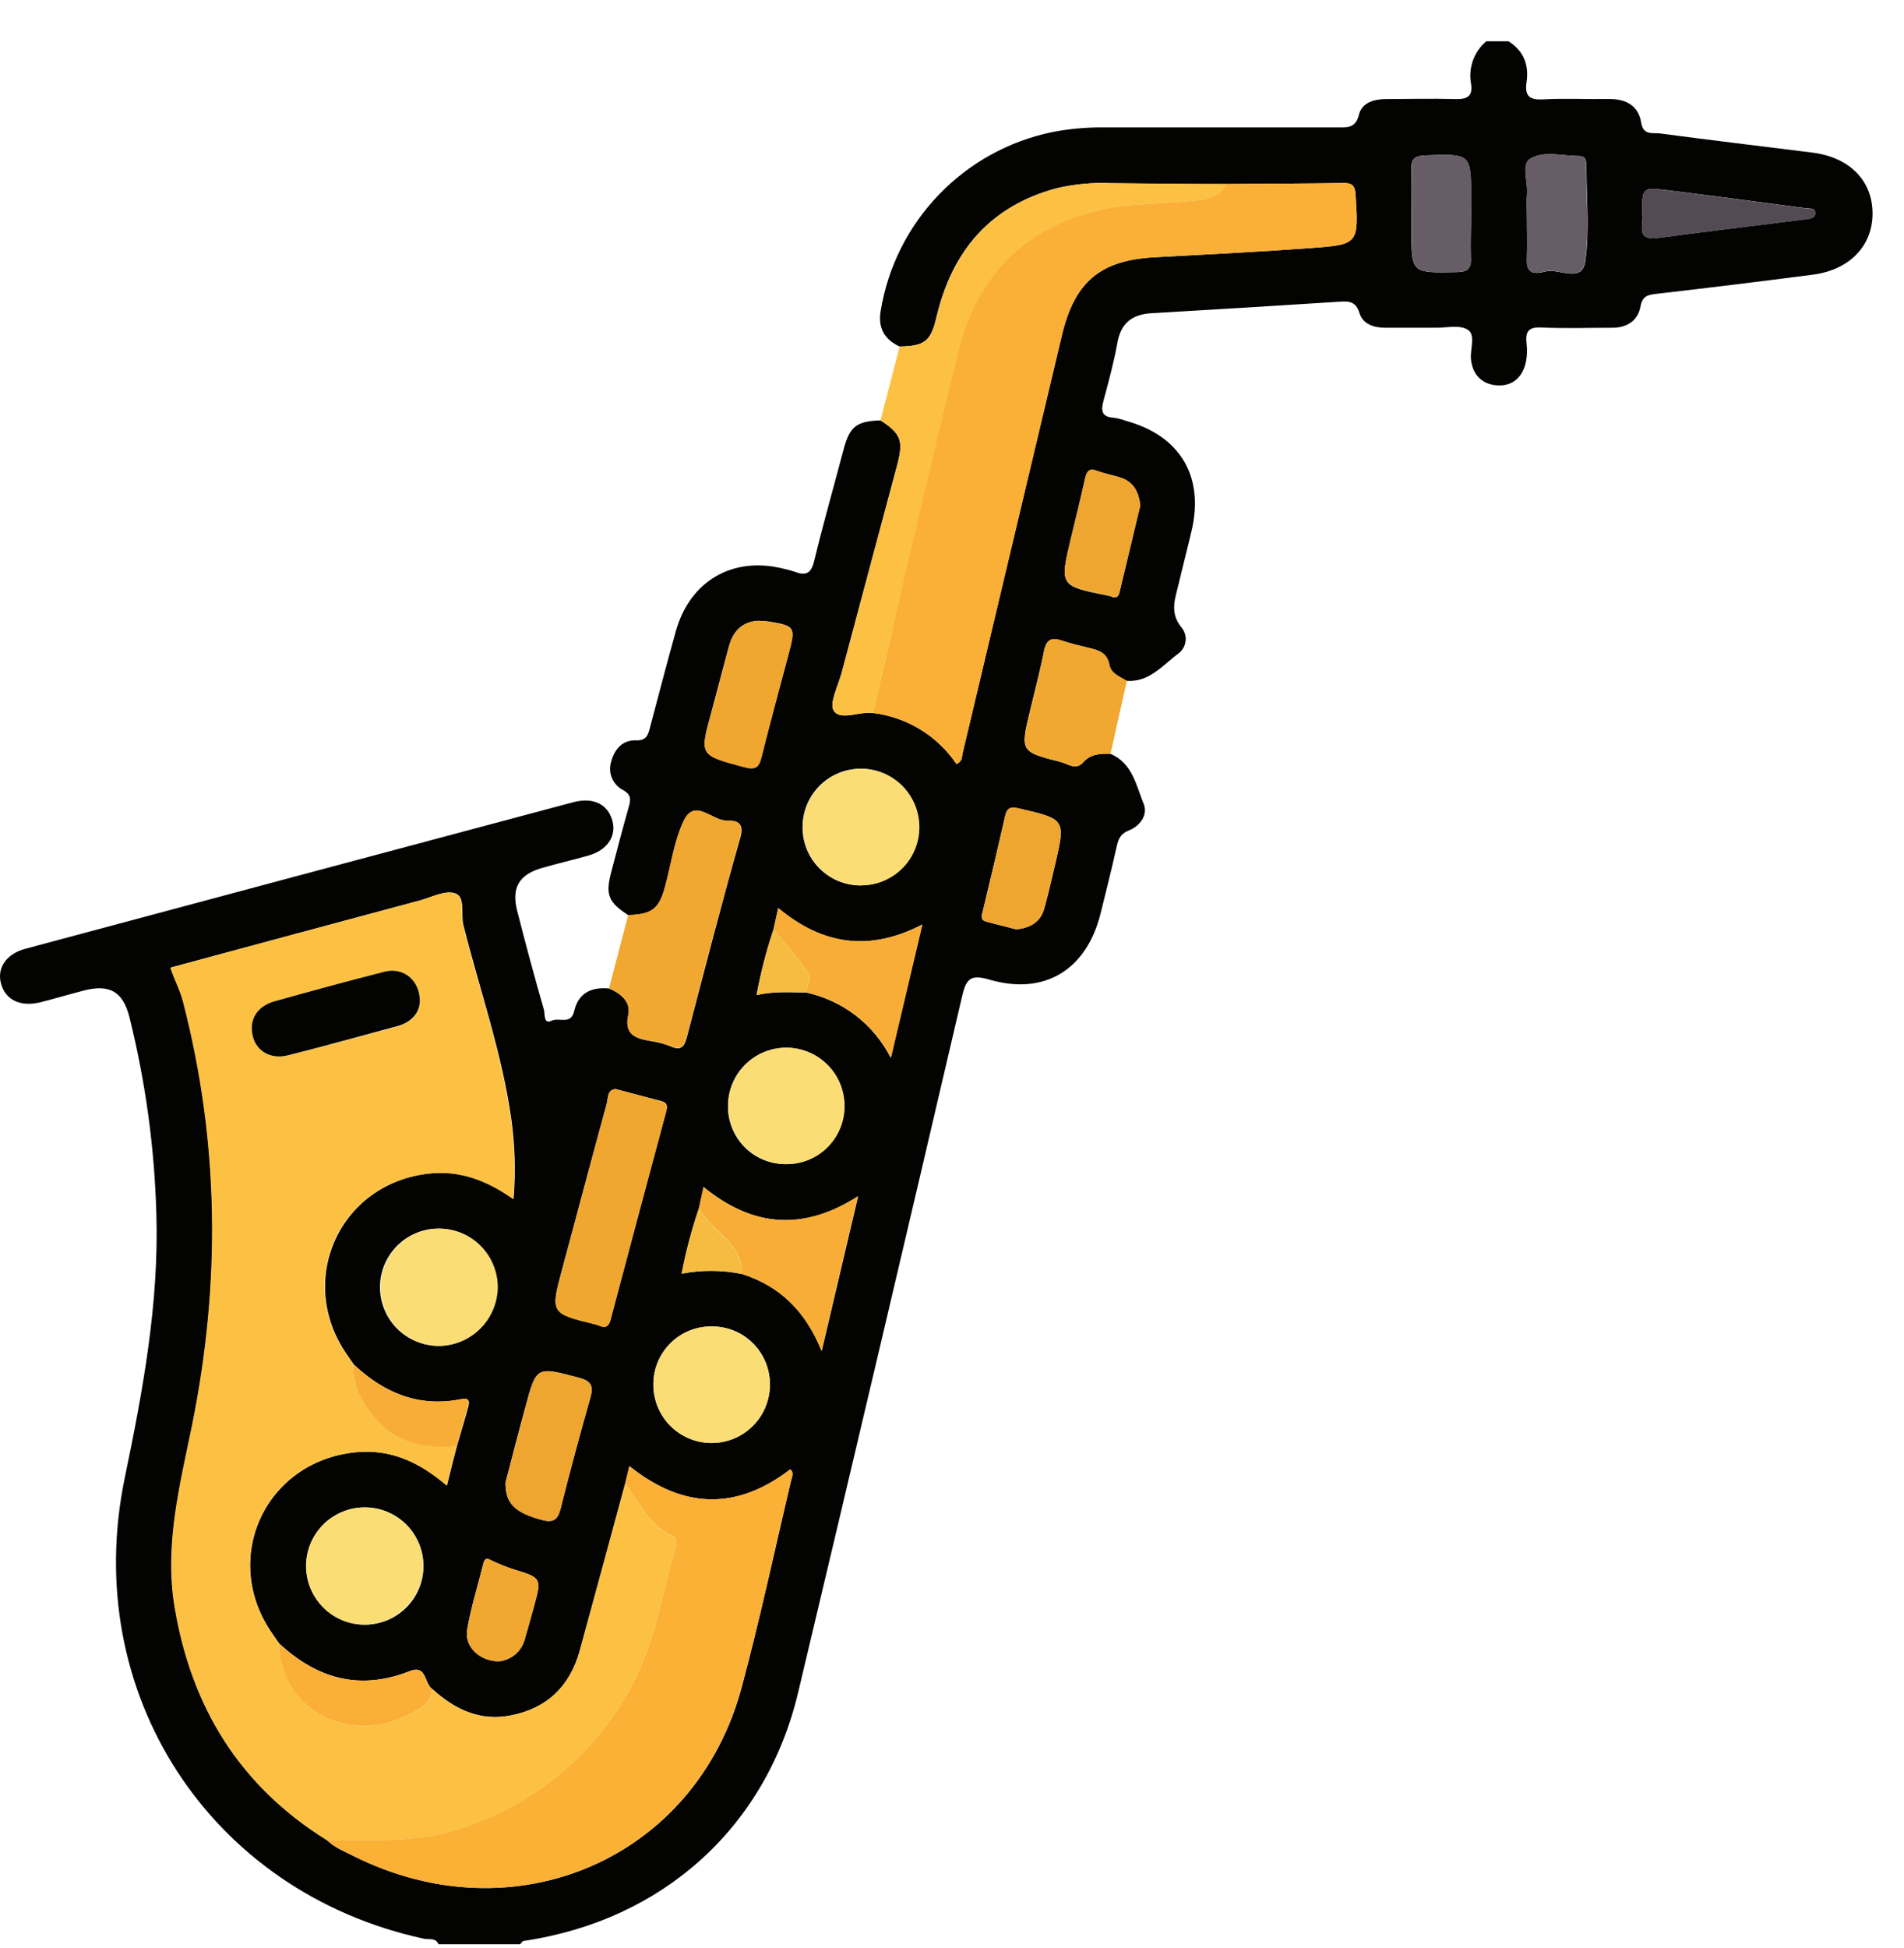 <svg width="44" height="45" viewBox="0 0 44 45" fill="none" xmlns="http://www.w3.org/2000/svg">
<path d="M20.79 8.006C20.435 7.84 20.284 7.574 20.353 7.176C20.519 6.169 20.986 5.237 21.693 4.501C22.399 3.765 23.312 3.26 24.311 3.053C24.718 2.973 25.132 2.937 25.546 2.944C27.331 2.944 29.117 2.944 30.904 2.944C31.133 2.944 31.326 2.967 31.404 2.651C31.471 2.373 31.747 2.291 32.022 2.289C32.551 2.289 33.081 2.274 33.609 2.289C33.893 2.3 34.047 2.238 33.992 1.921C33.962 1.743 33.979 1.56 34.041 1.39C34.103 1.221 34.208 1.071 34.346 0.954L34.861 0.954C35.215 1.176 35.337 1.506 35.277 1.903C35.229 2.233 35.36 2.315 35.676 2.296C36.175 2.269 36.677 2.296 37.176 2.288C37.569 2.282 37.863 2.435 37.927 2.836C37.973 3.129 38.188 3.065 38.344 3.081C39.518 3.236 40.695 3.378 41.872 3.524C42.731 3.629 43.265 4.16 43.273 4.918C43.281 5.676 42.744 6.234 41.899 6.345C40.695 6.501 39.49 6.649 38.283 6.788C38.081 6.812 37.956 6.833 37.91 7.082C37.848 7.414 37.595 7.574 37.251 7.572C36.706 7.572 36.163 7.591 35.621 7.566C35.324 7.551 35.249 7.657 35.277 7.927C35.297 8.084 35.29 8.242 35.255 8.396C35.174 8.725 34.944 8.923 34.605 8.903C34.266 8.884 34.032 8.674 33.993 8.305C33.968 8.068 34.108 7.739 33.92 7.618C33.732 7.498 33.424 7.575 33.169 7.572C32.782 7.572 32.396 7.572 32.01 7.572C31.743 7.572 31.494 7.484 31.418 7.237C31.331 6.954 31.169 6.956 30.944 6.971C29.503 7.064 28.062 7.152 26.62 7.235C26.176 7.26 25.908 7.45 25.824 7.911C25.741 8.373 25.623 8.801 25.505 9.242C25.443 9.471 25.441 9.632 25.734 9.649C25.833 9.664 25.93 9.689 26.023 9.723C27.271 10.067 27.833 11.002 27.536 12.265C27.442 12.667 27.337 13.066 27.243 13.469C27.161 13.821 27.014 14.156 27.314 14.508C27.348 14.552 27.372 14.602 27.387 14.655C27.401 14.708 27.404 14.764 27.397 14.818C27.39 14.873 27.372 14.925 27.344 14.973C27.316 15.021 27.279 15.062 27.235 15.096C26.871 15.361 26.565 15.767 26.037 15.729C25.877 15.634 25.671 15.553 25.638 15.365C25.585 15.073 25.383 15.021 25.159 14.967C24.952 14.916 24.742 14.869 24.54 14.8C24.3 14.718 24.18 14.773 24.127 15.038C24.037 15.496 23.914 15.955 23.805 16.413C23.576 17.362 23.576 17.367 24.517 17.605C24.68 17.646 24.861 17.805 25.031 17.611C25.2 17.416 25.428 17.408 25.66 17.415C26.17 17.628 26.254 18.143 26.429 18.569C26.534 18.823 26.348 19.085 26.085 19.186C25.888 19.263 25.844 19.39 25.805 19.562C25.69 20.076 25.561 20.593 25.434 21.101C25.111 22.406 24.136 23.006 22.859 22.63C22.432 22.506 22.328 22.61 22.234 23.014C20.983 28.378 19.72 33.739 18.445 39.097C17.704 42.215 15.318 44.365 12.102 44.84C12.072 44.84 12.047 44.891 12.019 44.917H10.134C10.069 44.759 9.912 44.814 9.8 44.79C4.847 43.718 1.854 39.111 2.882 34.149C3.3 32.133 3.677 30.111 3.613 28.032C3.57 26.503 3.361 24.982 2.991 23.497C2.843 22.909 2.533 22.731 1.94 22.883C1.609 22.969 1.28 23.066 0.948 23.151C0.479 23.273 0.122 23.104 0.022 22.718C-0.074 22.357 0.151 22.031 0.594 21.917C4.811 20.786 9.029 19.658 13.247 18.533C13.696 18.412 14.034 18.57 14.146 18.94C14.258 19.31 14.038 19.639 13.602 19.764C13.246 19.866 12.884 19.949 12.528 20.051C11.991 20.206 11.812 20.509 11.955 21.056C12.149 21.819 12.354 22.576 12.57 23.328C12.597 23.417 12.556 23.671 12.742 23.583C12.928 23.495 13.192 23.687 13.269 23.36C13.366 22.938 13.67 22.796 14.079 22.837C14.344 22.951 14.585 23.145 14.522 23.445C14.428 23.884 14.659 23.983 14.997 24.044C15.167 24.066 15.333 24.108 15.493 24.171C15.735 24.285 15.815 24.181 15.873 23.961C16.279 22.418 16.675 20.869 17.112 19.337C17.214 18.974 16.982 18.959 16.796 18.961C16.453 18.961 16.054 18.428 15.799 18.972C15.578 19.442 15.509 19.983 15.37 20.491C15.232 21 15.071 21.124 14.522 21.144C14.058 20.845 13.988 20.672 14.125 20.147C14.256 19.651 14.384 19.156 14.525 18.659C14.575 18.481 14.602 18.364 14.39 18.247C14.275 18.186 14.185 18.085 14.137 17.963C14.089 17.842 14.086 17.707 14.128 17.583C14.208 17.293 14.398 17.093 14.7 17.104C14.943 17.112 14.976 16.976 15.021 16.807C15.218 16.063 15.412 15.318 15.619 14.579C15.945 13.421 16.929 12.85 18.089 13.134C18.187 13.154 18.283 13.181 18.378 13.213C18.625 13.306 18.745 13.244 18.813 12.967C19.025 12.095 19.271 11.23 19.5 10.365C19.638 9.851 19.8 9.729 20.348 9.712C20.822 10.021 20.884 10.182 20.732 10.751C20.306 12.347 19.878 13.944 19.451 15.54C19.371 15.842 19.153 16.253 19.271 16.426C19.433 16.655 19.864 16.426 20.178 16.473C20.564 16.521 20.936 16.65 21.268 16.853C21.6 17.056 21.885 17.328 22.103 17.65C22.245 17.587 22.225 17.489 22.243 17.41C23.006 14.188 23.772 10.965 24.54 7.743C24.834 6.507 25.431 6.009 26.688 5.943C27.888 5.879 29.093 5.818 30.285 5.731C31.403 5.65 31.396 5.636 31.327 4.502C31.315 4.3 31.259 4.226 31.053 4.229C30.153 4.243 29.253 4.244 28.353 4.251C27.453 4.258 26.557 4.241 25.659 4.232C25.246 4.214 24.831 4.253 24.428 4.346C22.881 4.757 22.003 5.796 21.641 7.324C21.509 7.894 21.363 7.994 20.79 8.006ZM17.874 21.476C17.708 21.971 17.577 22.477 17.483 22.99C17.898 22.893 18.267 22.927 18.629 22.929C19.046 23.02 19.439 23.202 19.777 23.463C20.115 23.724 20.391 24.058 20.585 24.439C20.837 23.372 21.067 22.394 21.312 21.359C20.089 21.994 19.006 21.831 17.984 20.978L17.874 21.476ZM17.157 29.434C18.004 29.709 18.607 30.264 18.989 31.211C19.288 29.942 19.552 28.82 19.831 27.636C18.55 28.453 17.391 28.344 16.261 27.424C16.219 27.618 16.187 27.768 16.154 27.916C15.987 28.409 15.853 28.913 15.755 29.425C16.218 29.335 16.695 29.338 17.157 29.434ZM7.559 42.513C7.736 42.686 7.965 42.774 8.179 42.882C11.908 44.745 16.081 42.939 17.141 38.977C17.566 37.392 17.907 35.785 18.286 34.187C18.303 34.114 18.353 34.027 18.264 33.944C17.02 34.901 15.78 34.861 14.546 33.87C14.508 34.026 14.478 34.149 14.45 34.273C14.099 35.561 13.753 36.851 13.398 38.139C13.169 38.953 12.649 39.463 11.815 39.628C11.094 39.773 10.509 39.491 9.99 39.019C9.804 38.896 9.864 38.452 9.473 38.605C8.319 39.064 7.326 38.785 6.446 37.961C6.398 37.891 6.351 37.821 6.302 37.752C5.084 36.026 6.118 33.759 8.224 33.55C9.018 33.471 9.692 33.77 10.329 34.32C10.412 33.976 10.483 33.696 10.558 33.411C10.646 33.109 10.737 32.81 10.819 32.508C10.855 32.381 10.851 32.286 10.661 32.324C9.682 32.52 8.872 32.181 8.17 31.516C8.122 31.447 8.075 31.375 8.026 31.306C6.82 29.588 7.849 27.324 9.938 27.108C10.636 27.036 11.253 27.266 11.868 27.699C11.918 27.086 11.9 26.469 11.817 25.859C11.601 24.325 11.084 22.866 10.709 21.372C10.645 21.117 10.764 20.722 10.519 20.638C10.29 20.558 9.973 20.729 9.698 20.804C7.783 21.317 5.869 21.834 3.944 22.353C4.033 22.628 4.165 22.864 4.234 23.128C5.079 26.384 5.111 29.657 4.442 32.942C4.162 34.325 3.801 35.703 4.045 37.141C4.426 39.45 5.55 41.267 7.559 42.513ZM14.226 25.159C14.025 25.174 14.056 25.38 14.02 25.503C13.677 26.768 13.333 28.039 12.996 29.307C12.718 30.338 12.716 30.338 13.767 30.597C13.794 30.604 13.821 30.614 13.847 30.625C14.006 30.693 14.076 30.632 14.114 30.471C14.533 28.883 14.957 27.297 15.386 25.712C15.417 25.598 15.449 25.483 15.29 25.44C14.945 25.348 14.6 25.26 14.225 25.159H14.226ZM10.119 31.093C10.297 31.095 10.474 31.062 10.639 30.996C10.804 30.93 10.955 30.832 11.082 30.708C11.21 30.583 11.311 30.435 11.381 30.272C11.451 30.108 11.489 29.932 11.491 29.754C11.493 29.576 11.46 29.4 11.394 29.235C11.328 29.069 11.23 28.919 11.106 28.791C10.981 28.664 10.833 28.562 10.67 28.492C10.506 28.422 10.33 28.385 10.152 28.383C9.793 28.378 9.447 28.517 9.19 28.768C8.932 29.019 8.785 29.362 8.781 29.721C8.777 30.081 8.915 30.427 9.166 30.684C9.417 30.941 9.76 31.088 10.119 31.093ZM8.439 37.534C8.799 37.532 9.142 37.387 9.395 37.132C9.648 36.876 9.789 36.531 9.787 36.171C9.785 35.812 9.64 35.468 9.385 35.215C9.129 34.963 8.784 34.822 8.424 34.824C8.065 34.826 7.721 34.971 7.468 35.226C7.216 35.481 7.075 35.827 7.077 36.186C7.079 36.545 7.224 36.889 7.479 37.142C7.734 37.395 8.08 37.535 8.439 37.534ZM18.182 26.895C18.448 26.892 18.706 26.811 18.926 26.662C19.145 26.512 19.316 26.301 19.415 26.055C19.515 25.809 19.54 25.539 19.486 25.279C19.433 25.019 19.304 24.78 19.115 24.593C18.926 24.407 18.686 24.28 18.426 24.229C18.165 24.178 17.895 24.206 17.65 24.308C17.405 24.41 17.196 24.582 17.048 24.803C16.901 25.024 16.823 25.284 16.823 25.55C16.82 25.728 16.854 25.905 16.922 26.07C16.989 26.235 17.09 26.385 17.217 26.511C17.343 26.637 17.494 26.735 17.66 26.801C17.826 26.867 18.003 26.899 18.182 26.895ZM16.457 30.644C16.191 30.641 15.931 30.718 15.708 30.863C15.485 31.009 15.311 31.217 15.206 31.461C15.102 31.706 15.072 31.976 15.121 32.238C15.17 32.499 15.295 32.74 15.48 32.931C15.666 33.121 15.904 33.252 16.164 33.308C16.424 33.363 16.695 33.34 16.942 33.242C17.189 33.144 17.402 32.975 17.553 32.756C17.704 32.537 17.787 32.278 17.791 32.012C17.797 31.834 17.766 31.657 17.701 31.49C17.636 31.324 17.539 31.173 17.414 31.045C17.29 30.918 17.141 30.816 16.977 30.747C16.812 30.678 16.636 30.643 16.457 30.644ZM19.901 20.451C20.167 20.449 20.426 20.369 20.646 20.22C20.867 20.072 21.038 19.861 21.139 19.615C21.24 19.369 21.266 19.099 21.213 18.838C21.161 18.578 21.033 18.339 20.845 18.151C20.656 17.963 20.417 17.835 20.156 17.783C19.896 17.731 19.625 17.758 19.38 17.859C19.134 17.96 18.924 18.132 18.775 18.352C18.627 18.573 18.547 18.832 18.546 19.098C18.544 19.277 18.577 19.454 18.644 19.62C18.711 19.786 18.811 19.936 18.937 20.063C19.064 20.189 19.214 20.289 19.379 20.357C19.545 20.424 19.722 20.458 19.901 20.456V20.451ZM17.522 14.341C17.154 14.361 16.941 14.58 16.845 14.931C16.707 15.439 16.576 15.949 16.439 16.457C16.165 17.458 16.167 17.445 17.19 17.717C17.455 17.789 17.534 17.735 17.598 17.488C17.794 16.701 18.008 15.919 18.216 15.136C18.393 14.469 18.386 14.458 17.707 14.35C17.653 14.354 17.596 14.347 17.522 14.341ZM11.681 34.256C11.681 34.748 11.911 34.943 12.511 35.111C12.774 35.184 12.887 35.123 12.955 34.854C13.169 33.996 13.4 33.142 13.642 32.292C13.72 32.013 13.662 31.901 13.365 31.825C12.395 31.571 12.397 31.556 12.139 32.519C11.973 33.123 11.817 33.73 11.681 34.256ZM26.351 11.677C26.316 11.371 26.202 11.149 25.932 11.049C25.745 10.982 25.545 10.952 25.359 10.881C25.174 10.81 25.112 10.89 25.074 11.061C24.972 11.519 24.858 11.977 24.749 12.435C24.487 13.537 24.487 13.537 25.603 13.76C25.631 13.765 25.659 13.773 25.686 13.783C25.791 13.831 25.846 13.783 25.87 13.686L26.351 11.677ZM33.995 4.969V4.584C33.995 3.545 33.995 3.554 32.939 3.59C32.703 3.598 32.608 3.665 32.616 3.91C32.629 4.368 32.616 4.826 32.616 5.277C32.616 6.315 32.616 6.308 33.646 6.287C33.898 6.287 34.008 6.222 33.99 5.952C33.98 5.625 33.995 5.297 33.995 4.969ZM35.284 4.944C35.284 5.3 35.294 5.656 35.284 6.013C35.272 6.387 35.557 6.31 35.727 6.27C36.039 6.198 36.565 6.558 36.637 6.026C36.734 5.313 36.661 4.575 36.661 3.85C36.661 3.736 36.654 3.604 36.496 3.605C36.113 3.605 35.683 3.476 35.365 3.665C35.15 3.793 35.312 4.196 35.289 4.476C35.274 4.629 35.284 4.787 35.284 4.944ZM23.488 21.471C23.82 21.433 24.05 21.294 24.135 20.978C24.22 20.662 24.303 20.317 24.38 19.984C24.626 18.921 24.624 18.927 23.544 18.676C23.341 18.629 23.269 18.668 23.224 18.866C23.063 19.587 22.89 20.307 22.717 21.026C22.691 21.14 22.632 21.255 22.804 21.296L23.488 21.471ZM11.52 38.381C11.66 38.369 11.793 38.314 11.902 38.224C12.01 38.134 12.088 38.013 12.125 37.877C12.197 37.633 12.264 37.387 12.332 37.141C12.522 36.454 12.521 36.454 11.862 36.253C11.701 36.2 11.543 36.137 11.389 36.065C11.298 36.024 11.212 35.951 11.171 36.118C11.045 36.628 10.884 37.132 10.796 37.647C10.73 38.035 11.073 38.373 11.52 38.381ZM37.948 4.939C38.011 5.146 37.754 5.572 38.325 5.496C39.452 5.345 40.581 5.209 41.709 5.068C41.81 5.055 41.938 5.047 41.948 4.935C41.959 4.795 41.816 4.82 41.719 4.809C40.648 4.668 39.579 4.523 38.507 4.392C37.95 4.327 37.949 4.339 37.948 4.943V4.939Z" fill="#030302"/>
<path d="M25.663 17.415C25.434 17.408 25.205 17.415 25.033 17.611C24.861 17.806 24.682 17.646 24.52 17.605C23.577 17.367 23.578 17.362 23.807 16.413C23.922 15.955 24.037 15.496 24.129 15.038C24.182 14.773 24.302 14.718 24.543 14.8C24.744 14.869 24.954 14.915 25.161 14.967C25.39 15.022 25.587 15.073 25.64 15.365C25.673 15.553 25.879 15.634 26.04 15.729C25.914 16.291 25.788 16.853 25.663 17.415Z" fill="#F1A830"/>
<path d="M20.178 16.471C19.864 16.43 19.433 16.659 19.271 16.424C19.157 16.251 19.371 15.84 19.451 15.538C19.876 13.941 20.303 12.345 20.732 10.748C20.884 10.176 20.822 10.019 20.348 9.709C20.494 9.141 20.642 8.574 20.79 8.006C21.362 7.994 21.509 7.892 21.645 7.325C22.007 5.796 22.886 4.757 24.433 4.347C24.836 4.254 25.25 4.215 25.664 4.233C26.562 4.242 27.46 4.245 28.358 4.252C28.188 4.582 27.863 4.611 27.556 4.644C26.835 4.72 26.093 4.691 25.397 4.858C23.685 5.27 22.585 6.372 22.158 8.091C21.713 9.885 21.295 11.685 20.87 13.483C20.633 14.477 20.408 15.475 20.178 16.471Z" fill="#FCC043"/>
<path d="M14.517 21.138C15.067 21.119 15.225 21 15.366 20.485C15.507 19.971 15.573 19.436 15.794 18.967C16.049 18.423 16.454 18.96 16.792 18.955C16.977 18.955 17.21 18.968 17.108 19.331C16.674 20.867 16.274 22.413 15.868 23.955C15.81 24.175 15.73 24.276 15.488 24.165C15.329 24.103 15.162 24.06 14.992 24.038C14.649 23.977 14.42 23.879 14.517 23.439C14.58 23.139 14.34 22.949 14.074 22.831L14.517 21.138Z" fill="#F1A830"/>
<path d="M9.985 39.021C10.504 39.493 11.089 39.775 11.811 39.63C12.645 39.463 13.169 38.953 13.394 38.142C13.749 36.853 14.095 35.564 14.445 34.275C14.77 34.716 15.003 35.241 15.544 35.49C15.659 35.541 15.636 35.661 15.607 35.758C15.273 36.931 15.101 38.153 14.446 39.225C13.581 40.67 12.217 41.748 10.612 42.258C9.607 42.593 8.581 42.498 7.557 42.515C5.55 41.267 4.426 39.45 4.036 37.144C3.792 35.707 4.15 34.328 4.433 32.946C5.102 29.657 5.07 26.388 4.225 23.132C4.156 22.867 4.024 22.631 3.935 22.357C5.86 21.838 7.774 21.32 9.689 20.807C9.964 20.733 10.282 20.562 10.51 20.641C10.755 20.726 10.636 21.121 10.7 21.375C11.075 22.864 11.592 24.329 11.807 25.862C11.891 26.472 11.909 27.089 11.859 27.703C11.244 27.27 10.627 27.04 9.929 27.112C7.84 27.326 6.811 29.585 8.017 31.303C8.066 31.373 8.113 31.444 8.161 31.514C8.148 32.007 8.35 32.399 8.671 32.774C9.181 33.366 9.831 33.471 10.549 33.412L10.32 34.321C9.683 33.771 9.008 33.472 8.215 33.551C6.113 33.761 5.079 36.029 6.299 37.755C6.348 37.823 6.395 37.893 6.443 37.963C6.492 39.592 8.161 40.29 9.432 39.619C9.657 39.5 9.964 39.368 9.985 39.021ZM9.702 23.155C9.716 22.66 9.334 22.342 8.901 22.451C8.045 22.663 7.194 22.894 6.346 23.138C5.931 23.252 5.747 23.573 5.842 23.947C5.928 24.285 6.256 24.487 6.643 24.388C7.498 24.175 8.348 23.942 9.197 23.707C9.505 23.617 9.681 23.411 9.702 23.155Z" fill="#FCC143"/>
<path d="M20.178 16.471C20.407 15.475 20.636 14.477 20.865 13.482C21.29 11.684 21.708 9.884 22.154 8.09C22.581 6.372 23.68 5.269 25.393 4.857C26.089 4.69 26.831 4.718 27.551 4.643C27.86 4.61 28.185 4.581 28.353 4.251C29.253 4.244 30.153 4.243 31.054 4.229C31.259 4.229 31.315 4.3 31.327 4.502C31.396 5.636 31.403 5.647 30.285 5.731C29.087 5.818 27.888 5.879 26.688 5.943C25.428 6.009 24.834 6.507 24.541 7.743C23.777 10.966 23.011 14.188 22.243 17.41C22.225 17.489 22.243 17.587 22.103 17.65C21.885 17.327 21.601 17.055 21.268 16.852C20.936 16.648 20.565 16.519 20.178 16.471Z" fill="#FAAF36"/>
<path d="M7.558 42.513C8.582 42.496 9.608 42.591 10.613 42.255C12.218 41.746 13.582 40.668 14.447 39.223C15.102 38.151 15.274 36.932 15.608 35.756C15.637 35.659 15.657 35.538 15.546 35.488C15.004 35.239 14.771 34.714 14.446 34.273C14.475 34.149 14.505 34.026 14.542 33.87C15.777 34.862 17.016 34.901 18.261 33.944C18.349 34.027 18.3 34.114 18.283 34.187C17.907 35.785 17.566 37.394 17.137 38.977C16.075 42.939 11.905 44.745 8.176 42.882C7.964 42.774 7.735 42.686 7.558 42.513Z" fill="#FBB036"/>
<path d="M14.225 25.159C14.6 25.26 14.945 25.35 15.289 25.444C15.448 25.488 15.416 25.6 15.385 25.717C14.959 27.303 14.535 28.89 14.113 30.475C14.07 30.637 14.005 30.698 13.846 30.63C13.82 30.618 13.793 30.609 13.766 30.601C12.714 30.346 12.717 30.346 12.995 29.312C13.339 28.044 13.671 26.773 14.019 25.507C14.055 25.38 14.024 25.174 14.225 25.159Z" fill="#F0A730"/>
<path d="M10.119 31.093C9.852 31.087 9.592 31.002 9.373 30.849C9.154 30.695 8.985 30.48 8.887 30.231C8.79 29.982 8.769 29.71 8.826 29.448C8.883 29.187 9.016 28.949 9.209 28.763C9.401 28.577 9.644 28.453 9.908 28.405C10.171 28.357 10.442 28.389 10.688 28.495C10.933 28.601 11.142 28.778 11.287 29.003C11.432 29.227 11.508 29.49 11.504 29.757C11.494 30.117 11.343 30.458 11.084 30.708C10.825 30.957 10.479 31.096 10.119 31.093Z" fill="#FADD75"/>
<path d="M8.439 37.533C8.172 37.536 7.91 37.46 7.686 37.314C7.462 37.167 7.286 36.958 7.18 36.713C7.075 36.467 7.045 36.195 7.093 35.932C7.142 35.669 7.267 35.427 7.454 35.235C7.64 35.043 7.879 34.911 8.14 34.854C8.402 34.798 8.674 34.82 8.923 34.918C9.171 35.017 9.386 35.186 9.538 35.406C9.691 35.625 9.775 35.885 9.78 36.152C9.782 36.512 9.643 36.859 9.392 37.117C9.141 37.375 8.799 37.525 8.439 37.533Z" fill="#FADD75"/>
<path d="M18.182 26.895C17.916 26.897 17.656 26.821 17.434 26.675C17.212 26.529 17.038 26.321 16.934 26.077C16.83 25.832 16.8 25.563 16.849 25.302C16.898 25.041 17.023 24.8 17.209 24.61C17.394 24.42 17.632 24.289 17.892 24.233C18.151 24.178 18.422 24.201 18.669 24.299C18.915 24.397 19.128 24.566 19.279 24.784C19.43 25.003 19.513 25.261 19.517 25.527C19.522 25.705 19.49 25.882 19.425 26.048C19.36 26.214 19.262 26.365 19.138 26.492C19.014 26.62 18.865 26.721 18.701 26.791C18.537 26.86 18.36 26.895 18.182 26.895Z" fill="#FADD75"/>
<path d="M16.457 30.644C16.723 30.646 16.982 30.727 17.202 30.876C17.422 31.026 17.593 31.237 17.693 31.483C17.794 31.729 17.819 32 17.765 32.26C17.712 32.521 17.583 32.76 17.394 32.947C17.205 33.134 16.965 33.261 16.704 33.312C16.443 33.363 16.173 33.336 15.928 33.234C15.682 33.131 15.473 32.959 15.325 32.738C15.178 32.516 15.099 32.256 15.099 31.991C15.096 31.812 15.13 31.635 15.197 31.469C15.265 31.304 15.365 31.154 15.492 31.028C15.618 30.902 15.769 30.803 15.935 30.737C16.101 30.671 16.279 30.64 16.457 30.644Z" fill="#FADD75"/>
<path d="M19.901 20.455C19.635 20.456 19.375 20.377 19.154 20.23C18.933 20.083 18.76 19.873 18.657 19.628C18.555 19.383 18.527 19.113 18.578 18.852C18.628 18.591 18.755 18.351 18.942 18.162C19.129 17.973 19.367 17.843 19.628 17.79C19.888 17.736 20.158 17.76 20.405 17.86C20.651 17.96 20.863 18.13 21.012 18.349C21.162 18.569 21.244 18.828 21.247 19.094C21.249 19.272 21.216 19.449 21.149 19.614C21.083 19.779 20.984 19.929 20.859 20.056C20.733 20.183 20.584 20.283 20.42 20.352C20.256 20.42 20.079 20.456 19.901 20.455Z" fill="#FADD75"/>
<path d="M16.148 27.916C16.181 27.767 16.213 27.618 16.256 27.424C17.385 28.341 18.546 28.455 19.825 27.636C19.546 28.82 19.282 29.942 18.984 31.211C18.602 30.264 18 29.709 17.151 29.434C17.149 28.712 16.447 28.448 16.148 27.916Z" fill="#F8AE36"/>
<path d="M17.874 21.476L17.988 20.978C19.011 21.831 20.093 21.994 21.317 21.359C21.072 22.39 20.841 23.372 20.589 24.439C20.396 24.058 20.12 23.724 19.782 23.463C19.443 23.202 19.051 23.02 18.633 22.929C18.654 22.777 18.748 22.576 18.681 22.483C18.439 22.128 18.148 21.808 17.874 21.476Z" fill="#F8AE36"/>
<path d="M17.522 14.341C17.593 14.341 17.651 14.348 17.707 14.357C18.386 14.465 18.394 14.472 18.216 15.143C18.008 15.926 17.794 16.708 17.598 17.495C17.536 17.741 17.455 17.795 17.19 17.724C16.167 17.446 16.159 17.459 16.439 16.464C16.576 15.956 16.707 15.446 16.845 14.938C16.943 14.583 17.156 14.362 17.522 14.341Z" fill="#F0A730"/>
<path d="M11.681 34.256C11.819 33.73 11.976 33.123 12.139 32.519C12.397 31.556 12.395 31.571 13.365 31.825C13.662 31.901 13.72 32.013 13.642 32.292C13.402 33.142 13.17 33.996 12.955 34.854C12.887 35.123 12.774 35.184 12.511 35.111C11.91 34.948 11.681 34.748 11.681 34.256Z" fill="#EFA630"/>
<path d="M26.351 11.677L25.87 13.681C25.846 13.782 25.791 13.827 25.686 13.779C25.659 13.768 25.632 13.76 25.603 13.756C24.487 13.527 24.487 13.527 24.749 12.431C24.863 11.973 24.978 11.514 25.074 11.056C25.112 10.886 25.165 10.801 25.359 10.877C25.554 10.952 25.745 10.977 25.932 11.045C26.202 11.147 26.316 11.376 26.351 11.677Z" fill="#EFA630"/>
<path d="M33.995 4.969C33.995 5.297 33.98 5.625 33.995 5.952C34.012 6.222 33.902 6.283 33.651 6.287C32.62 6.307 32.62 6.315 32.62 5.277C32.62 4.819 32.631 4.361 32.62 3.91C32.612 3.665 32.707 3.598 32.943 3.59C34 3.551 33.999 3.545 33.999 4.584L33.995 4.969Z" fill="#665D66"/>
<path d="M35.284 4.944C35.284 4.787 35.274 4.629 35.284 4.473C35.307 4.194 35.146 3.786 35.361 3.663C35.678 3.474 36.109 3.605 36.491 3.603C36.649 3.603 36.656 3.73 36.656 3.848C36.656 4.575 36.73 5.313 36.632 6.024C36.56 6.555 36.034 6.196 35.723 6.268C35.552 6.308 35.265 6.383 35.28 6.01C35.294 5.656 35.284 5.306 35.284 4.944Z" fill="#665D66"/>
<path d="M23.492 21.471L22.805 21.296C22.634 21.251 22.691 21.138 22.718 21.026C22.891 20.307 23.062 19.587 23.226 18.866C23.27 18.668 23.34 18.629 23.545 18.676C24.625 18.927 24.628 18.921 24.381 19.984C24.305 20.317 24.224 20.649 24.136 20.978C24.048 21.306 23.821 21.433 23.492 21.471Z" fill="#EFA630"/>
<path d="M9.985 39.021C9.962 39.365 9.657 39.5 9.431 39.619C8.163 40.29 6.491 39.592 6.442 37.963C7.321 38.788 8.314 39.061 9.469 38.608C9.859 38.454 9.8 38.899 9.985 39.021Z" fill="#FAAF36"/>
<path d="M11.52 38.381C11.073 38.373 10.73 38.038 10.796 37.647C10.884 37.132 11.045 36.628 11.171 36.118C11.212 35.949 11.298 36.024 11.389 36.065C11.543 36.137 11.701 36.2 11.862 36.253C12.521 36.455 12.522 36.452 12.332 37.141C12.264 37.387 12.197 37.633 12.125 37.877C12.088 38.013 12.01 38.134 11.902 38.224C11.793 38.314 11.66 38.369 11.52 38.381Z" fill="#F1A830"/>
<path d="M37.948 4.943C37.948 4.339 37.948 4.327 38.51 4.395C39.582 4.526 40.652 4.671 41.723 4.812C41.816 4.825 41.959 4.799 41.952 4.938C41.944 5.053 41.813 5.059 41.712 5.071C40.584 5.212 39.455 5.348 38.328 5.5C37.755 5.575 38.011 5.149 37.948 4.943Z" fill="#524B53"/>
<path d="M10.549 33.413C9.831 33.472 9.181 33.367 8.671 32.775C8.35 32.404 8.148 32.011 8.161 31.515C8.863 32.179 9.673 32.519 10.652 32.323C10.842 32.285 10.845 32.38 10.81 32.507C10.727 32.813 10.637 33.112 10.549 33.413Z" fill="#F8AE36"/>
<path d="M16.148 27.916C16.442 28.448 17.144 28.717 17.152 29.434C16.69 29.338 16.213 29.335 15.749 29.425C15.848 28.913 15.981 28.409 16.148 27.916Z" fill="#F6BC41"/>
<path d="M17.874 21.476C18.148 21.808 18.44 22.128 18.681 22.483C18.745 22.576 18.654 22.777 18.633 22.929C18.267 22.929 17.898 22.893 17.488 22.99C17.58 22.477 17.709 21.971 17.874 21.476Z" fill="#F6BC41"/>
<path d="M9.702 23.155C9.681 23.411 9.501 23.613 9.198 23.701C8.349 23.93 7.499 24.169 6.645 24.383C6.253 24.481 5.924 24.279 5.843 23.942C5.748 23.567 5.932 23.248 6.347 23.132C7.195 22.894 8.046 22.663 8.902 22.445C9.334 22.342 9.716 22.66 9.702 23.155Z" fill="#030302"/>
</svg>
